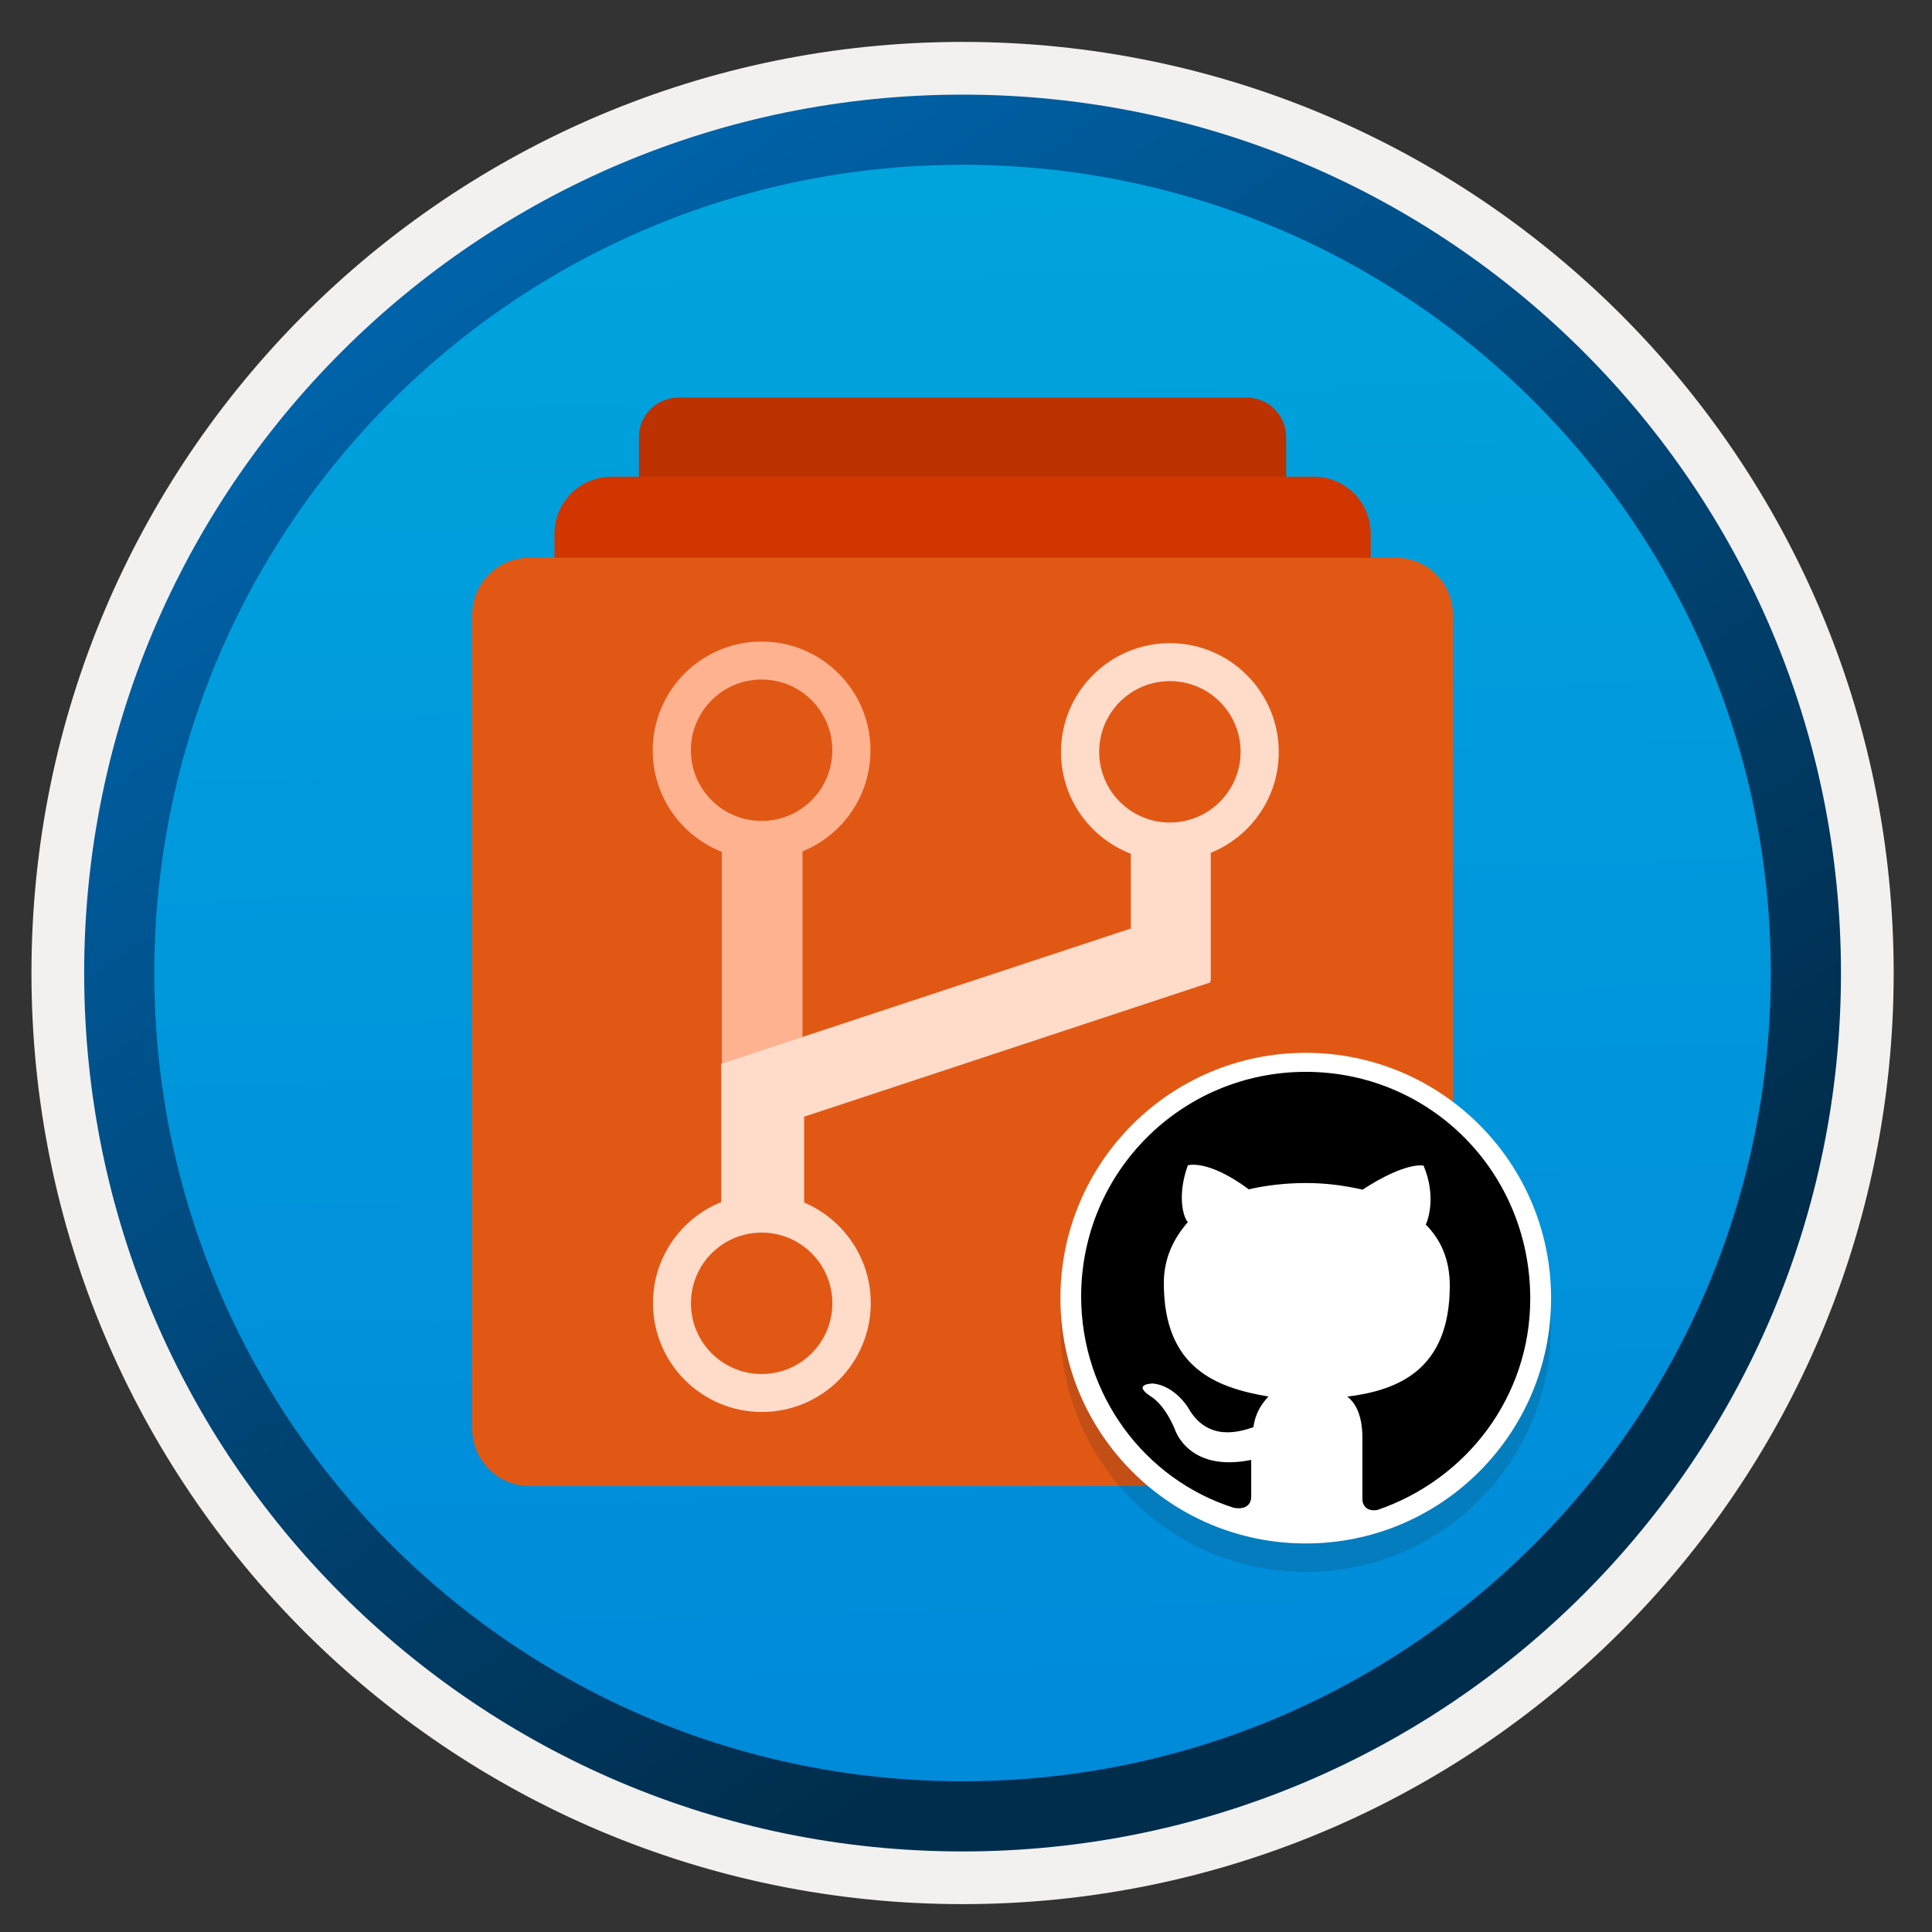 <svg width="103" height="103" viewBox="0 0 103 103" fill="none" xmlns="http://www.w3.org/2000/svg">
<rect x="0" y="0" width="103" height="103" fill="#333333" stroke="none"/>
<path d="M51.317 98.684C25.467 98.684 4.507 77.734 4.507 51.874C4.507 26.015 25.467 5.064 51.317 5.064C77.167 5.064 98.127 26.024 98.127 51.874C98.127 77.725 77.167 98.684 51.317 98.684Z" fill="url(#paint0_linear_318_12779)"/>
<path fill-rule="evenodd" clip-rule="evenodd" d="M97.217 51.874C97.217 77.224 76.667 97.774 51.317 97.774C25.967 97.774 5.417 77.224 5.417 51.874C5.417 26.524 25.967 5.974 51.317 5.974C76.667 5.974 97.217 26.524 97.217 51.874ZM51.317 2.234C78.737 2.234 100.957 24.454 100.957 51.874C100.957 79.294 78.727 101.514 51.317 101.514C23.897 101.514 1.677 79.284 1.677 51.874C1.677 24.454 23.897 2.234 51.317 2.234Z" fill="#F2F1F0"/>
<path fill-rule="evenodd" clip-rule="evenodd" d="M94.407 51.875C94.407 75.675 75.117 94.965 51.317 94.965C27.517 94.965 8.227 75.675 8.227 51.875C8.227 28.075 27.517 8.785 51.317 8.785C75.117 8.785 94.407 28.075 94.407 51.875ZM51.317 5.045C77.177 5.045 98.147 26.015 98.147 51.875C98.147 77.735 77.177 98.705 51.317 98.705C25.457 98.705 4.487 77.735 4.487 51.875C4.487 26.015 25.447 5.045 51.317 5.045Z" fill="url(#paint1_linear_318_12779)"/>
<path d="M66.461 21.197H36.169C35.001 21.197 34.062 22.137 34.062 23.305V30.206H68.569V23.305C68.569 22.137 67.629 21.197 66.461 21.197Z" fill="#BC3200"/>
<path d="M70.028 25.412H32.606C30.92 25.412 29.559 26.773 29.559 28.459V30.856H73.075V28.459C73.075 26.773 71.714 25.412 70.028 25.412Z" fill="#D13600"/>
<path d="M74.412 29.736H28.222C26.536 29.736 25.175 31.097 25.175 32.783V76.167C25.175 77.853 26.548 79.226 28.234 79.226H74.4C76.086 79.226 77.459 77.853 77.459 76.167V32.783C77.459 31.097 76.098 29.736 74.412 29.736Z" fill="#E15815"/>
<path d="M40.603 34.203C37.399 34.203 34.798 36.805 34.798 40.008C34.798 43.212 37.399 45.814 40.603 45.814C43.807 45.814 46.408 43.212 46.408 40.008C46.408 36.805 43.807 34.203 40.603 34.203ZM40.603 43.766C38.52 43.766 36.833 42.08 36.833 39.996C36.833 37.913 38.52 36.227 40.603 36.227C42.687 36.227 44.373 37.913 44.373 39.996C44.373 42.08 42.687 43.766 40.603 43.766Z" fill="#FFB290"/>
<path d="M42.783 45.19H38.483V56.957H42.783V45.19Z" fill="#FFB290"/>
<path d="M68.175 40.094C68.175 36.891 65.573 34.289 62.37 34.289C59.166 34.289 56.564 36.891 56.564 40.094C56.564 42.563 58.106 44.671 60.286 45.514V49.501L38.486 56.703H38.45V64.087C36.318 64.942 34.812 67.037 34.812 69.471C34.812 72.674 37.414 75.276 40.617 75.276C43.821 75.276 46.423 72.674 46.423 69.471C46.423 67.062 44.953 64.99 42.87 64.111V59.534L64.549 52.368L64.501 52.283H64.549V45.466C66.669 44.611 68.175 42.527 68.175 40.094ZM44.375 69.483C44.375 71.566 42.689 73.252 40.605 73.252C38.522 73.252 36.836 71.566 36.836 69.483C36.836 67.399 38.522 65.713 40.605 65.713C42.689 65.713 44.375 67.399 44.375 69.483ZM62.37 43.852C60.286 43.852 58.6 42.166 58.6 40.082C58.6 37.999 60.286 36.312 62.37 36.312C64.453 36.312 66.139 37.999 66.139 40.082C66.139 42.166 64.441 43.852 62.37 43.852Z" fill="#FFDBCA"/>
<path opacity="0.15" d="M69.613 83.802C76.838 83.802 82.692 77.948 82.692 70.723C82.692 63.498 76.838 57.645 69.613 57.645C62.388 57.645 56.534 63.498 56.534 70.723C56.534 77.943 62.388 83.802 69.613 83.802Z" fill="#1F1D20"/>
<path d="M69.613 82.286C76.838 82.286 82.692 76.433 82.692 69.208C82.692 61.983 76.838 56.129 69.613 56.129C62.388 56.129 56.534 61.983 56.534 69.208C56.534 76.433 62.388 82.286 69.613 82.286Z" fill="white"/>
<path fill-rule="evenodd" clip-rule="evenodd" d="M69.613 57.143C62.986 57.143 57.639 62.489 57.639 69.117C57.639 74.346 61.006 78.876 65.782 80.386C66.47 80.504 66.705 80.152 66.705 79.799V77.831C63.338 78.519 62.634 76.198 62.634 76.198C62.047 74.8 61.353 74.448 61.353 74.448C60.307 73.759 61.47 73.759 61.47 73.759C62.634 73.876 63.338 75.04 63.338 75.04C64.384 76.907 66.129 76.32 66.822 76.086C66.94 75.28 67.292 74.805 67.628 74.453C64.837 73.983 62.047 72.937 62.047 68.412C62.047 67.132 62.516 66.091 63.327 65.152C63.093 64.917 62.74 63.754 63.327 62.127C63.327 62.127 64.373 61.774 66.577 63.407C67.516 63.188 68.578 63.071 69.618 63.071C70.664 63.071 71.588 63.188 72.644 63.423C74.965 61.908 75.894 62.142 75.894 62.142C76.582 63.775 76.129 65.051 76.011 65.285C76.817 66.091 77.292 67.153 77.292 68.535C77.292 73.06 74.501 74.122 71.828 74.458C72.297 74.81 72.633 75.504 72.633 76.662V79.912C72.633 80.264 72.868 80.6 73.439 80.499C78.199 78.866 81.582 74.458 81.582 69.229C81.577 62.479 76.241 57.143 69.613 57.143Z" fill="black"/>
<defs>
<linearGradient id="paint0_linear_318_12779" x1="49.543" y1="-12.915" x2="53.525" y2="132.855" gradientUnits="userSpaceOnUse">
<stop stop-color="#00ABDE"/>
<stop offset="1" stop-color="#007ED8"/>
</linearGradient>
<linearGradient id="paint1_linear_318_12779" x1="2.748" y1="-19.748" x2="98.275" y2="121.134" gradientUnits="userSpaceOnUse">
<stop stop-color="#007ED8"/>
<stop offset="0.707" stop-color="#002D4C"/>
</linearGradient>
</defs>
</svg>
